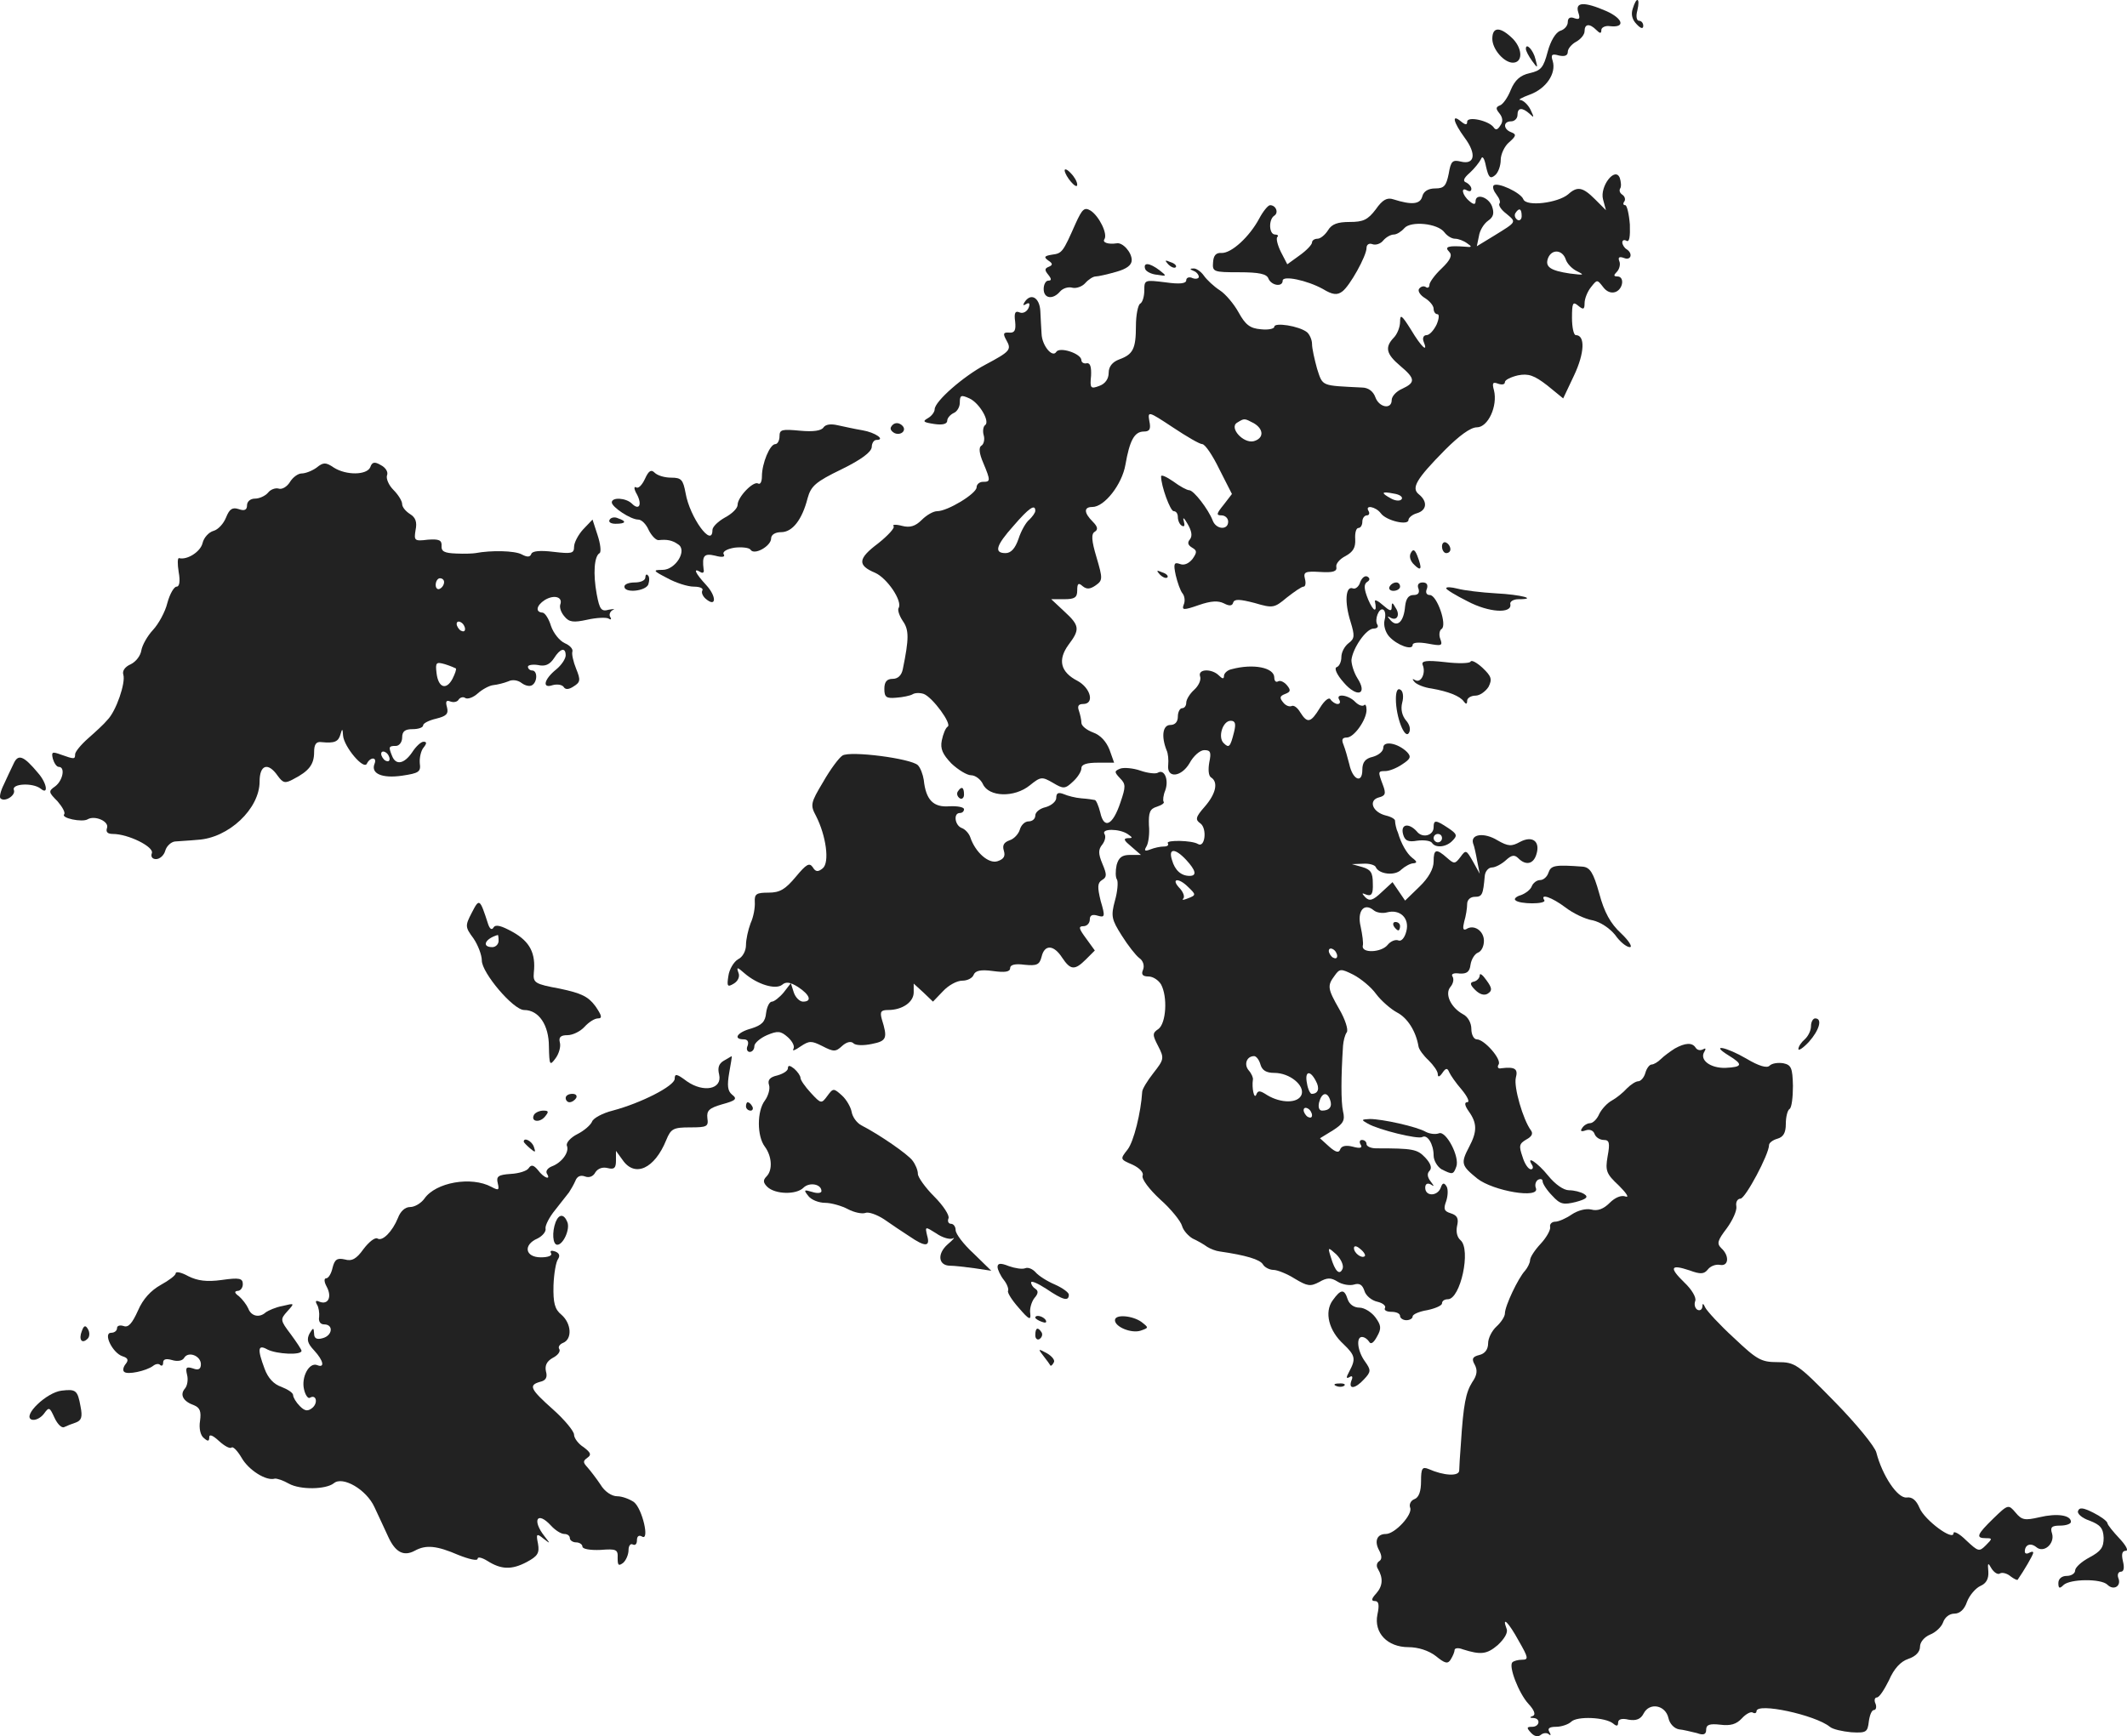 <?xml version="1.0" standalone="no"?>
<!DOCTYPE svg PUBLIC "-//W3C//DTD SVG 20010904//EN"
 "http://www.w3.org/TR/2001/REC-SVG-20010904/DTD/svg10.dtd">
<svg version="1.0" xmlns="http://www.w3.org/2000/svg"
 width="507.282pt" height="414.166pt" viewBox="0 0 507.282 414.166"
 preserveAspectRatio="xMidYMid meet">
<g transform="translate(-766.087,1223.952) scale(0.1,-0.1)"
fill="#222222" stroke="none">
<path d="M11555 12219 c-5 -14 -1 -27 9 -37 10 -11 16 -12 16 -4 0 7 -5 12
-10 12 -6 0 -8 11 -4 25 7 30 -2 34 -11 4z"/>
<path d="M11425 12210 c5 -15 3 -18 -9 -14 -10 4 -16 1 -16 -9 0 -9 -8 -18
-18 -21 -11 -4 -23 -24 -30 -50 -10 -38 -16 -45 -43 -51 -22 -5 -35 -16 -45
-40 -7 -18 -19 -35 -26 -37 -10 -4 -10 -8 -1 -19 8 -10 9 -20 2 -29 -6 -10
-11 -12 -16 -4 -12 16 -63 27 -63 13 0 -8 -4 -8 -15 1 -23 19 -18 -2 9 -39 29
-39 24 -65 -9 -57 -20 5 -24 1 -29 -29 -6 -29 -11 -35 -32 -35 -17 0 -28 -7
-31 -19 -5 -19 -25 -21 -69 -7 -15 5 -26 -1 -42 -24 -19 -25 -30 -30 -62 -30
-29 0 -43 -5 -52 -20 -7 -11 -18 -20 -25 -20 -7 0 -13 -4 -13 -9 0 -5 -13 -19
-30 -31 l-29 -21 -15 29 c-8 16 -12 32 -9 36 4 3 1 6 -5 6 -15 0 -16 36 -2 45
11 7 4 25 -10 25 -5 0 -17 -15 -26 -32 -23 -43 -66 -83 -90 -82 -13 1 -19 -6
-20 -22 -2 -23 1 -24 62 -24 48 0 66 -4 70 -15 7 -17 34 -21 34 -5 0 13 58 1
96 -20 23 -14 34 -15 46 -6 18 13 58 85 58 104 0 8 6 12 14 9 8 -3 20 1 26 9
7 8 18 14 25 14 7 0 18 7 25 15 15 18 80 12 96 -10 6 -8 17 -15 25 -15 8 0 21
-5 29 -11 12 -8 12 -10 -5 -8 -40 3 -50 0 -38 -12 8 -8 4 -19 -18 -40 -16 -15
-29 -33 -29 -39 0 -6 -4 -9 -9 -5 -5 3 -12 1 -16 -5 -3 -5 3 -15 15 -22 11 -7
20 -18 20 -25 0 -7 4 -13 9 -13 5 0 4 -11 -2 -25 -7 -14 -17 -25 -24 -25 -7 0
-10 -7 -7 -15 12 -29 -5 -14 -30 28 -22 35 -26 38 -26 19 0 -13 -7 -30 -15
-38 -22 -23 -18 -39 15 -67 37 -31 37 -40 5 -55 -14 -6 -25 -18 -25 -27 0 -23
-30 -18 -39 7 -5 14 -17 23 -32 23 -98 5 -93 2 -107 45 -6 22 -12 48 -12 59 0
10 -6 23 -12 28 -19 15 -78 24 -78 13 0 -5 -15 -8 -32 -6 -26 2 -37 11 -53 40
-11 20 -31 44 -45 53 -14 9 -31 25 -38 35 -7 10 -19 18 -25 17 -9 0 -9 -2 1
-6 6 -2 12 -9 12 -14 0 -4 -7 -6 -15 -3 -8 4 -15 1 -15 -5 0 -8 -15 -10 -50
-5 -49 6 -50 6 -50 -19 0 -14 -4 -29 -10 -32 -5 -3 -10 -27 -10 -53 0 -55 -7
-68 -40 -80 -16 -6 -25 -17 -25 -32 0 -14 -8 -26 -22 -31 -21 -8 -23 -6 -20
24 1 21 -2 31 -10 30 -7 -2 -13 2 -13 7 0 16 -52 33 -60 20 -9 -15 -34 15 -35
43 -1 12 -2 37 -3 55 -2 32 -23 44 -38 20 -4 -7 -3 -8 4 -4 8 5 10 1 6 -9 -4
-9 -13 -14 -21 -11 -11 5 -14 -1 -11 -22 2 -20 -1 -27 -14 -26 -14 1 -16 -2
-7 -18 13 -23 9 -27 -51 -59 -51 -27 -120 -87 -120 -106 0 -6 -7 -16 -16 -21
-14 -8 -11 -10 15 -14 20 -3 31 0 31 8 0 6 7 14 15 18 8 3 15 14 15 25 0 18 3
19 23 10 24 -11 50 -56 37 -64 -4 -3 -6 -14 -3 -24 3 -10 0 -22 -6 -25 -6 -4
-5 -18 5 -41 18 -43 17 -45 -1 -45 -8 0 -15 -6 -15 -13 0 -15 -69 -57 -94 -57
-9 0 -25 -9 -37 -21 -15 -15 -28 -19 -47 -14 -15 4 -24 3 -20 -1 4 -3 -13 -22
-37 -41 -48 -36 -50 -52 -7 -70 29 -13 66 -68 56 -84 -3 -5 2 -19 10 -31 15
-21 15 -42 0 -115 -3 -15 -12 -23 -24 -23 -14 0 -20 -7 -20 -24 0 -20 5 -23
28 -21 16 1 34 5 39 8 6 4 18 4 27 1 21 -8 68 -72 57 -78 -5 -3 -11 -18 -14
-33 -4 -20 2 -33 23 -55 16 -15 37 -28 47 -28 10 0 23 -10 28 -21 14 -31 75
-33 112 -3 26 21 29 21 55 6 25 -15 29 -15 48 3 11 10 20 24 20 32 0 9 13 13
39 13 l39 0 -11 31 c-8 20 -22 35 -39 41 -16 6 -28 16 -28 23 0 7 -3 20 -6 29
-4 11 -1 16 10 16 28 0 18 38 -13 55 -41 21 -48 50 -22 86 28 37 27 46 -10 80
l-31 29 31 0 c25 0 31 4 31 21 0 17 3 19 13 10 10 -8 18 -7 31 2 17 12 17 16
2 67 -12 40 -13 56 -4 61 8 5 7 12 -5 24 -21 21 -22 35 -1 35 29 0 71 54 79
101 10 57 21 79 44 79 14 0 17 6 13 25 -4 24 -3 24 56 -15 33 -22 64 -40 70
-40 7 0 25 -27 41 -60 l30 -59 -20 -26 c-17 -21 -18 -25 -5 -25 9 0 16 -7 16
-15 0 -21 -29 -19 -37 3 -10 26 -45 72 -56 72 -5 0 -22 9 -38 21 -16 11 -29
17 -29 12 0 -23 22 -83 30 -83 6 0 10 -6 10 -14 0 -8 4 -18 10 -21 6 -3 7 1 4
12 -3 10 1 7 9 -7 10 -17 12 -29 6 -37 -7 -8 -5 -14 5 -20 12 -7 12 -11 1 -27
-9 -11 -20 -16 -30 -12 -14 5 -16 1 -10 -27 4 -17 11 -37 16 -43 5 -6 7 -18 3
-27 -5 -13 -1 -14 36 -1 29 10 46 11 60 4 13 -7 20 -6 22 2 3 9 16 8 51 -1 44
-13 47 -12 77 13 18 14 35 26 40 26 4 0 6 8 3 19 -4 16 1 18 36 16 31 -2 41 1
39 12 -2 7 8 19 22 26 18 10 24 20 23 40 -1 15 2 27 8 27 5 0 9 7 9 15 0 8 5
15 11 15 5 0 7 5 4 10 -10 16 17 11 29 -5 13 -18 66 -30 66 -16 0 5 9 13 20
16 24 7 26 28 5 45 -19 15 -7 36 62 106 34 34 61 54 76 54 27 0 50 51 41 88
-5 18 -3 21 10 16 9 -3 16 -2 16 4 0 5 14 12 31 16 25 5 39 0 70 -24 l38 -31
26 55 c25 53 27 96 4 96 -5 0 -9 19 -9 41 0 36 2 40 15 29 12 -10 15 -9 15 6
0 11 7 28 15 38 15 19 15 19 29 1 8 -11 19 -16 30 -12 18 7 22 37 4 37 -9 0
-9 3 -1 11 6 6 9 18 6 25 -4 10 0 12 11 8 17 -7 22 11 6 21 -5 3 -10 11 -10
16 0 6 5 7 10 4 7 -4 9 10 8 39 -2 25 -7 46 -11 46 -5 0 -6 4 -2 9 3 5 1 12
-5 16 -6 4 -8 10 -5 15 3 4 2 16 -1 25 -11 28 -48 -20 -40 -51 l7 -26 -26 26
c-29 29 -42 32 -64 12 -25 -21 -100 -30 -107 -12 -6 16 -62 42 -71 33 -3 -4 0
-13 7 -22 7 -9 10 -18 7 -21 -3 -4 4 -15 16 -24 25 -21 26 -19 -29 -53 l-41
-25 5 24 c2 14 12 30 22 37 13 9 15 18 9 35 -9 22 -39 31 -39 11 0 -8 -5 -8
-15 1 -17 14 -21 35 -5 25 6 -3 10 -2 10 4 0 5 -6 12 -12 15 -9 3 -7 10 8 23
11 10 23 25 27 33 3 9 8 3 12 -18 6 -26 10 -30 21 -21 8 6 14 23 14 37 0 13 9
33 20 42 17 15 18 19 5 24 -19 7 -20 26 0 26 8 0 15 7 15 15 0 18 11 19 29 3
11 -11 11 -9 2 10 -6 12 -17 22 -24 23 -7 0 4 6 23 13 38 14 63 50 54 80 -5
15 -2 18 15 13 14 -3 21 0 21 9 0 7 9 18 20 24 11 6 20 17 20 25 0 18 12 19
28 3 9 -9 12 -9 12 0 0 6 10 11 21 9 37 -4 31 18 -9 36 -53 23 -75 22 -67 -3z
m-135 -486 c0 -8 -5 -12 -10 -9 -6 4 -8 11 -5 16 9 14 15 11 15 -7z m105 -103
c3 -10 15 -23 28 -29 18 -9 15 -9 -18 -5 -47 7 -60 16 -52 37 9 22 34 20 42
-3z m-744 -391 c24 -14 25 -36 0 -43 -25 -6 -59 32 -40 44 18 11 17 11 40 -1z
m353 -181 c-3 -5 -14 -5 -25 1 -26 14 -24 18 6 12 14 -2 22 -8 19 -13z m-874
-28 c0 -5 -7 -14 -14 -21 -8 -6 -20 -27 -26 -46 -8 -23 -18 -34 -31 -34 -28 0
-23 18 19 65 37 43 52 53 52 36z"/>
<path d="M11220 12147 c0 -25 28 -57 49 -57 23 0 24 31 1 56 -30 30 -50 31
-50 1z"/>
<path d="M11300 12123 c0 -5 7 -18 15 -29 13 -18 14 -18 8 4 -5 22 -23 41 -23
25z"/>
<path d="M10200 11833 c1 -14 30 -48 30 -34 0 7 -7 19 -15 27 -8 9 -15 12 -15
7z"/>
<path d="M10226 11706 c-30 -68 -32 -71 -56 -74 -19 -3 -20 -6 -9 -14 11 -7
11 -11 1 -15 -10 -4 -10 -8 -1 -19 8 -10 8 -14 0 -14 -6 0 -11 -9 -11 -20 0
-23 22 -26 39 -6 7 8 20 12 30 9 9 -2 23 3 30 11 8 9 19 16 25 16 6 0 28 5 49
11 25 7 37 16 37 28 0 19 -22 43 -36 40 -20 -3 -35 2 -29 10 8 13 -13 55 -33
68 -15 9 -20 4 -36 -31z"/>
<path d="M10447 11609 c7 -7 15 -10 18 -7 3 3 -2 9 -12 12 -14 6 -15 5 -6 -5z"/>
<path d="M10392 11598 c2 -6 15 -13 29 -14 23 -4 23 -3 5 11 -24 18 -39 19
-34 3z"/>
<path d="M9625 11220 c-5 -8 -24 -11 -56 -8 -43 4 -49 3 -49 -13 0 -11 -5 -19
-10 -19 -13 0 -32 -46 -32 -77 0 -13 -4 -20 -9 -17 -11 7 -49 -32 -49 -51 0
-8 -13 -21 -30 -30 -16 -9 -30 -22 -30 -30 0 -44 -54 30 -64 88 -6 32 -10 37
-34 37 -16 0 -33 5 -40 12 -8 8 -14 5 -23 -15 -7 -15 -16 -24 -21 -20 -6 3 -5
-5 2 -17 13 -25 5 -39 -12 -22 -14 14 -48 16 -48 3 0 -11 45 -41 63 -41 8 0
19 -11 25 -25 7 -14 18 -25 24 -24 19 2 32 0 46 -10 23 -14 -6 -61 -37 -61
-24 0 -23 -2 12 -20 20 -11 48 -20 63 -20 14 0 23 -4 20 -9 -3 -5 1 -14 8 -20
26 -22 26 6 1 33 -26 28 -32 42 -14 31 6 -4 10 -1 8 6 -4 33 1 39 27 33 18 -5
25 -3 21 3 -4 6 7 13 26 16 17 2 35 0 38 -5 9 -14 49 9 49 27 0 9 10 15 24 15
27 0 50 30 63 81 8 29 19 39 81 69 47 23 71 41 72 53 0 9 5 17 11 17 23 0 -3
18 -33 23 -18 3 -45 9 -59 12 -17 4 -29 2 -34 -5z"/>
<path d="M9786 11221 c-3 -5 1 -11 9 -15 15 -6 29 7 18 18 -9 9 -21 8 -27 -3z"/>
<path d="M8416 11124 c-11 -8 -27 -14 -36 -14 -8 0 -21 -9 -28 -21 -7 -11 -19
-18 -27 -15 -7 2 -19 -2 -25 -10 -7 -8 -21 -14 -31 -14 -11 0 -19 -7 -19 -16
0 -11 -6 -14 -20 -9 -15 5 -22 0 -30 -20 -6 -15 -19 -29 -30 -32 -11 -3 -23
-16 -26 -29 -5 -21 -37 -41 -56 -36 -4 1 -4 -14 -1 -33 4 -22 2 -35 -5 -35 -6
0 -16 -17 -22 -39 -5 -21 -21 -50 -34 -64 -14 -15 -26 -37 -28 -49 -2 -13 -13
-27 -25 -33 -14 -6 -21 -16 -18 -25 6 -19 -17 -87 -38 -108 -8 -10 -29 -29
-46 -44 -17 -15 -31 -32 -31 -38 0 -12 -2 -12 -33 -1 -22 8 -24 7 -20 -10 3
-10 9 -19 14 -19 16 0 10 -32 -8 -46 -17 -12 -17 -14 5 -36 12 -14 19 -27 16
-31 -9 -9 43 -20 56 -12 17 10 52 -5 46 -21 -3 -9 1 -14 14 -14 37 0 99 -31
93 -46 -3 -8 1 -14 10 -14 9 0 19 9 22 20 3 11 14 21 23 22 9 1 34 2 54 4 74
4 148 74 148 139 0 40 20 47 43 14 13 -18 18 -19 38 -8 37 19 49 35 49 64 0
19 5 26 18 24 31 -3 40 1 45 19 4 14 5 14 6 -3 2 -27 50 -84 57 -67 8 16 25
16 18 -1 -9 -23 18 -35 66 -28 40 6 45 9 42 30 -1 13 3 30 9 37 8 10 8 14 0
14 -6 0 -18 -11 -27 -25 -19 -28 -39 -32 -48 -9 -9 22 -8 24 9 24 8 0 15 9 15
20 0 15 7 20 25 20 14 0 25 4 25 9 0 5 14 12 31 16 24 6 30 11 26 27 -4 14 -2
18 8 14 8 -3 17 -1 20 5 4 5 11 7 16 3 6 -3 19 2 29 11 11 10 28 19 37 20 10
1 26 5 36 9 10 5 23 3 32 -4 8 -6 19 -9 25 -5 13 8 13 35 0 35 -5 0 -10 4 -10
9 0 4 11 6 24 4 17 -4 28 1 38 16 15 24 28 27 28 7 0 -8 -10 -23 -22 -33 -30
-24 -35 -47 -9 -38 11 3 22 1 26 -4 4 -7 12 -7 24 1 16 10 17 15 6 42 -7 17
-11 36 -9 41 2 6 -6 15 -18 20 -13 6 -27 24 -33 41 -5 17 -14 31 -20 32 -18 1
-15 17 5 30 23 14 44 7 37 -11 -2 -7 2 -19 10 -28 11 -14 22 -15 54 -8 22 5
45 6 51 3 6 -4 8 -2 4 4 -3 5 0 13 6 16 7 3 3 3 -9 1 -18 -5 -22 0 -29 37 -9
49 -6 91 7 98 4 3 2 22 -5 43 l-12 37 -22 -23 c-12 -13 -22 -32 -22 -42 0 -16
-6 -17 -49 -12 -32 4 -51 2 -53 -5 -3 -8 -10 -8 -23 -1 -17 9 -73 10 -110 3
-5 -1 -26 -2 -46 -1 -28 1 -36 5 -35 18 1 14 -6 17 -33 15 -32 -4 -33 -2 -29
23 4 19 0 30 -13 38 -11 7 -19 17 -19 24 0 7 -9 22 -21 34 -11 11 -18 27 -15
35 3 7 -3 18 -15 24 -15 9 -21 7 -25 -5 -8 -19 -57 -20 -87 -1 -19 13 -25 13
-41 0z m304 -273 c0 -6 -4 -13 -10 -16 -5 -3 -10 1 -10 9 0 9 5 16 10 16 6 0
10 -4 10 -9z m50 -112 c0 -6 -4 -7 -10 -4 -5 3 -10 11 -10 16 0 6 5 7 10 4 6
-3 10 -11 10 -16z m-22 -94 c2 -2 -2 -13 -8 -25 -15 -28 -34 -21 -38 14 -3 25
-1 27 20 21 13 -4 24 -9 26 -10z m-158 -216 c0 -6 -4 -7 -10 -4 -5 3 -10 11
-10 16 0 6 5 7 10 4 6 -3 10 -11 10 -16z"/>
<path d="M9115 11000 c-4 -6 3 -10 14 -10 25 0 27 6 6 13 -8 4 -17 2 -20 -3z"/>
<path d="M11100 10936 c0 -9 5 -16 10 -16 6 0 10 4 10 9 0 6 -4 13 -10 16 -5
3 -10 -1 -10 -9z"/>
<path d="M11026 10921 c-5 -8 -2 -20 8 -29 17 -17 19 -9 7 22 -6 15 -10 16
-15 7z"/>
<path d="M10427 10869 c7 -7 15 -10 18 -7 3 3 -2 9 -12 12 -14 6 -15 5 -6 -5z"/>
<path d="M9200 10862 c0 -7 -11 -12 -25 -12 -14 0 -25 -4 -25 -10 0 -16 50
-11 57 5 3 9 3 19 -1 22 -3 4 -6 1 -6 -5z"/>
<path d="M10905 10851 c-3 -11 -12 -18 -18 -15 -17 6 -20 -33 -5 -80 10 -33
10 -40 -5 -51 -9 -7 -17 -21 -17 -33 0 -11 -5 -22 -11 -24 -7 -2 0 -18 16 -36
32 -38 59 -30 33 10 -8 13 -14 32 -14 43 3 28 35 75 53 75 8 0 12 4 9 9 -8 12
4 42 14 36 5 -3 6 -14 3 -25 -3 -12 2 -29 11 -39 19 -21 56 -34 56 -20 0 6 15
7 37 3 32 -6 35 -5 29 11 -4 10 -2 21 3 24 14 9 -11 81 -28 81 -8 0 -11 6 -7
15 3 9 0 15 -10 15 -10 0 -14 -6 -10 -15 3 -10 -1 -15 -12 -15 -12 0 -18 -9
-20 -27 -3 -36 -18 -51 -34 -34 -9 10 -9 12 -1 7 16 -9 24 7 12 24 -7 13 -9
13 -9 1 0 -11 -5 -9 -21 5 -11 10 -20 14 -19 9 6 -28 -3 -26 -16 4 -10 25 -11
36 -3 42 7 4 8 9 1 13 -6 3 -13 -3 -17 -13z"/>
<path d="M10975 10840 c-3 -5 1 -10 9 -10 9 0 16 5 16 10 0 6 -4 10 -9 10 -6
0 -13 -4 -16 -10z"/>
<path d="M11110 10836 c0 -3 23 -17 51 -31 51 -27 106 -30 102 -7 -2 6 7 12
19 12 48 0 6 11 -53 14 -35 2 -76 7 -91 11 -16 4 -28 5 -28 1z"/>
<path d="M11054 10653 c8 -19 -4 -44 -18 -36 -7 4 -8 3 -1 -5 6 -6 24 -13 40
-15 40 -7 68 -18 77 -31 5 -7 8 -7 8 2 0 6 9 12 20 12 10 0 24 10 31 21 9 18
7 25 -14 45 -14 13 -27 20 -29 15 -2 -4 -29 -5 -61 -1 -45 5 -57 3 -53 -7z"/>
<path d="M10598 10643 c-10 -2 -18 -10 -18 -16 0 -8 -4 -7 -12 1 -17 17 -51
16 -45 -2 3 -8 -3 -22 -14 -32 -10 -9 -19 -23 -19 -31 0 -7 -4 -13 -10 -13 -5
0 -10 -9 -10 -20 0 -13 -7 -20 -18 -20 -18 0 -22 -27 -9 -60 4 -8 5 -24 4 -35
-4 -33 31 -30 51 4 9 17 25 31 35 31 15 0 17 -5 12 -29 -3 -17 -2 -32 4 -36
18 -11 12 -39 -15 -70 -22 -25 -23 -31 -10 -40 16 -12 11 -59 -6 -49 -14 9
-77 10 -72 2 3 -5 -1 -8 -10 -8 -8 0 -22 -3 -32 -7 -13 -5 -15 -3 -9 7 5 8 8
31 6 51 -1 30 2 39 19 44 12 4 19 9 16 12 -2 3 -1 15 4 27 9 25 -2 52 -18 42
-5 -3 -24 -1 -41 5 -17 6 -39 8 -48 5 -15 -6 -15 -8 -1 -23 14 -14 14 -20 1
-58 -18 -54 -39 -65 -48 -24 -4 16 -10 30 -13 30 -4 1 -18 3 -32 4 -14 1 -33
6 -42 10 -13 5 -18 3 -18 -9 0 -8 -11 -18 -25 -22 -14 -3 -25 -12 -25 -20 0
-8 -7 -14 -16 -14 -9 0 -18 -9 -21 -20 -3 -10 -14 -22 -24 -25 -14 -5 -18 -12
-14 -25 4 -13 0 -20 -15 -25 -21 -7 -53 21 -65 57 -3 9 -12 19 -20 22 -17 6
-21 36 -5 36 6 0 10 4 10 9 0 5 -16 8 -35 7 -38 -3 -56 15 -61 63 -2 13 -8 29
-14 35 -16 16 -162 35 -180 23 -8 -5 -29 -33 -46 -63 -30 -50 -31 -55 -17 -81
24 -47 33 -111 16 -125 -11 -9 -17 -9 -24 3 -8 11 -15 7 -40 -23 -25 -30 -38
-38 -65 -38 -29 0 -34 -3 -33 -22 1 -13 -3 -36 -10 -51 -6 -16 -11 -39 -11
-52 0 -14 -8 -29 -19 -34 -10 -6 -21 -24 -23 -40 -4 -25 -2 -27 13 -18 10 6
15 17 11 26 -5 14 -3 14 14 -1 31 -27 74 -40 90 -28 9 8 19 7 38 -5 29 -19 34
-35 12 -35 -8 0 -18 10 -22 22 l-7 22 -17 -22 c-10 -12 -23 -22 -28 -22 -6 0
-12 -12 -14 -27 -2 -21 -10 -29 -35 -37 -34 -9 -45 -26 -18 -26 9 0 12 -6 9
-15 -4 -8 -1 -15 5 -15 6 0 11 6 11 14 0 7 14 19 30 26 26 11 33 10 50 -5 11
-10 17 -22 13 -28 -3 -6 4 -3 17 6 21 14 26 14 52 1 27 -14 32 -14 47 0 11 10
21 12 27 7 5 -6 25 -6 44 -2 36 7 38 14 24 59 -5 18 -2 22 15 22 34 0 61 19
61 42 l0 21 23 -21 23 -22 24 25 c13 14 33 25 46 25 12 0 24 6 27 14 4 10 17
13 46 9 29 -4 41 -2 41 7 0 8 12 11 34 8 30 -3 36 0 41 19 7 30 29 29 49 -2
20 -30 30 -31 57 -4 l21 21 -21 29 c-17 23 -19 29 -6 29 8 0 15 7 15 16 0 10
6 13 19 9 17 -5 18 -2 7 35 -8 33 -8 43 3 50 12 7 12 13 1 39 -10 24 -10 34 0
46 6 8 9 19 5 25 -8 13 35 13 55 0 13 -9 13 -10 0 -10 -11 -1 -8 -6 9 -20 l23
-20 -26 0 c-19 0 -27 -6 -32 -24 -3 -14 -3 -30 1 -35 3 -6 1 -29 -5 -50 -10
-37 -8 -45 16 -83 15 -24 34 -48 42 -54 9 -6 13 -18 9 -28 -5 -11 -1 -16 13
-16 11 0 24 -9 30 -19 16 -30 12 -92 -6 -106 -15 -10 -15 -14 -1 -41 15 -29
14 -32 -11 -64 -15 -19 -27 -39 -27 -45 -3 -49 -20 -119 -35 -138 -18 -23 -18
-23 12 -36 17 -8 27 -19 24 -26 -3 -8 16 -33 42 -57 26 -23 49 -52 52 -63 3
-11 15 -24 25 -30 11 -5 27 -14 35 -20 8 -5 21 -10 30 -11 62 -9 96 -19 103
-31 4 -7 16 -13 25 -13 9 0 32 -9 51 -21 30 -18 37 -19 58 -8 19 11 28 11 44
1 11 -7 29 -10 39 -7 13 4 20 0 25 -15 3 -11 17 -23 31 -26 13 -3 21 -10 18
-15 -3 -5 4 -9 15 -9 12 0 21 -4 21 -10 0 -5 7 -10 15 -10 8 0 15 4 15 9 0 5
16 12 35 15 19 4 35 11 35 16 0 6 6 10 14 10 30 0 56 119 30 141 -8 7 -11 20
-8 34 4 17 1 25 -15 30 -16 5 -18 10 -11 29 4 12 5 28 1 35 -6 10 -10 9 -14
-3 -8 -21 -37 -21 -37 0 0 9 5 12 13 8 9 -6 9 -5 0 7 -8 10 -9 19 -3 25 7 7 3
18 -10 32 -19 20 -29 22 -117 22 -13 0 -23 5 -23 10 0 6 -5 10 -11 10 -5 0 -7
-5 -3 -11 5 -8 -1 -10 -19 -5 -16 4 -27 2 -30 -7 -3 -8 -10 -7 -26 7 l-22 20
31 19 c25 16 29 24 24 45 -5 23 -5 81 0 157 1 11 4 25 9 32 4 6 -4 31 -18 55
-28 49 -29 56 -11 80 12 17 15 17 45 2 17 -9 42 -29 54 -46 12 -16 35 -36 50
-44 25 -13 45 -45 51 -81 1 -7 12 -22 24 -33 12 -12 22 -26 22 -33 0 -8 4 -7
11 3 8 12 12 12 16 2 3 -7 16 -26 30 -42 14 -17 20 -30 13 -30 -7 0 -6 -8 4
-22 20 -28 20 -48 1 -84 -21 -40 -19 -45 19 -76 38 -30 150 -49 140 -23 -3 7
-1 16 5 20 6 3 11 2 11 -4 0 -5 10 -21 23 -34 19 -21 27 -22 56 -15 26 7 31
12 20 19 -8 5 -24 9 -36 9 -13 0 -33 14 -50 35 -25 31 -54 50 -38 25 3 -5 2
-10 -3 -10 -6 0 -15 13 -20 30 -9 26 -8 31 9 41 13 7 17 14 11 22 -19 26 -41
103 -36 125 6 22 -2 27 -35 23 -7 -2 -10 3 -6 9 8 12 -34 60 -52 60 -7 0 -13
11 -13 25 0 14 -8 29 -20 35 -29 16 -44 48 -30 65 7 8 9 19 5 25 -4 6 3 9 17
7 17 -1 24 4 26 21 2 13 10 26 18 29 8 3 14 15 14 28 0 24 -24 40 -42 28 -8
-4 -9 2 -5 18 4 13 7 32 7 42 0 10 8 17 18 17 18 0 20 5 24 50 1 11 9 20 17
20 8 0 23 8 33 17 14 13 21 14 30 5 18 -18 36 -14 43 9 10 31 -9 46 -39 30
-20 -11 -28 -11 -54 4 -31 19 -64 15 -58 -7 3 -7 7 -26 10 -43 l6 -30 -16 29
c-16 28 -17 29 -30 11 -13 -17 -15 -17 -32 -2 -26 23 -32 21 -32 -9 0 -17 -12
-39 -34 -60 l-34 -33 -15 22 -15 22 -26 -24 c-21 -20 -29 -22 -39 -12 -9 10
-9 11 3 6 12 -4 16 2 15 27 0 26 -5 33 -25 39 l-25 7 27 1 c14 1 28 -3 30 -8
7 -17 46 -22 61 -6 9 8 22 15 29 15 9 1 9 4 -3 13 -13 10 -27 35 -34 60 -2 4
-4 10 -5 15 -1 4 -2 10 -2 13 1 4 -9 10 -22 13 -32 8 -42 36 -17 43 16 4 18 9
10 30 -12 32 -12 33 6 33 9 0 27 7 40 16 20 13 22 18 12 29 -22 22 -57 28 -57
11 0 -9 -11 -18 -25 -22 -18 -4 -25 -13 -25 -31 0 -34 -23 -24 -31 13 -4 16
-10 37 -14 47 -5 12 -3 17 8 17 17 0 47 42 47 66 0 10 -3 15 -6 11 -4 -3 -13
0 -21 8 -16 17 -48 21 -38 5 3 -5 2 -10 -4 -10 -5 0 -13 5 -17 11 -3 6 -14 -2
-25 -20 -22 -36 -30 -38 -47 -11 -7 12 -16 18 -21 15 -5 -2 -14 1 -20 9 -9 11
-8 15 5 20 13 5 14 9 4 21 -7 8 -16 12 -21 9 -5 -3 -9 1 -9 9 0 24 -50 34
-102 20z m6 -150 c-9 -36 -12 -39 -25 -26 -14 14 -2 53 17 53 11 0 13 -7 8
-27z m-114 -305 c23 -25 26 -38 8 -38 -20 0 -35 13 -42 38 -9 28 7 29 34 0z
m4 -64 c20 -19 20 -20 -1 -28 -10 -4 -14 -4 -10 0 4 4 0 16 -10 26 -20 22 -1
24 21 2z m475 -61 c31 8 54 -14 46 -45 -4 -16 -12 -25 -19 -22 -7 3 -19 -2
-26 -11 -15 -18 -62 -20 -59 -2 2 6 -1 27 -5 46 -9 37 8 58 31 39 7 -6 22 -8
32 -5z m-119 -104 c0 -6 -4 -7 -10 -4 -5 3 -10 11 -10 16 0 6 5 7 10 4 6 -3
10 -11 10 -16z m-183 -259 c4 -14 14 -20 33 -20 37 0 73 -30 65 -52 -8 -21
-49 -21 -82 -1 -17 11 -22 12 -26 1 -5 -12 -11 16 -8 36 1 4 -3 14 -10 22 -12
14 -5 34 13 34 5 0 12 -9 15 -20z m132 -39 c10 -18 6 -31 -10 -31 -3 0 -9 11
-11 25 -6 29 7 33 21 6z m34 -45 c6 -16 -1 -26 -19 -26 -7 0 -10 8 -7 20 6 23
19 26 26 6z m-43 -37 c0 -6 -4 -7 -10 -4 -5 3 -10 11 -10 16 0 6 5 7 10 4 6
-3 10 -11 10 -16z m126 -336 c-7 -7 -26 7 -26 19 0 6 6 6 15 -2 9 -7 13 -15
11 -17z m-53 -30 c-7 -17 -18 -7 -28 27 -8 25 -7 25 13 7 11 -11 18 -26 15
-34z"/>
<path d="M10985 10030 c3 -5 8 -10 11 -10 2 0 4 5 4 10 0 6 -5 10 -11 10 -5 0
-7 -4 -4 -10z"/>
<path d="M10990 10572 c0 -43 21 -97 31 -81 5 8 2 20 -7 30 -9 11 -13 26 -9
42 4 14 2 28 -4 31 -7 5 -11 -4 -11 -22z"/>
<path d="M7693 10417 c-6 -12 -16 -34 -23 -49 -8 -16 -11 -30 -8 -33 10 -10
37 7 32 20 -6 15 45 18 64 3 19 -16 15 13 -6 37 -35 42 -48 47 -59 22z"/>
<path d="M9945 10351 c-3 -5 -1 -12 5 -16 5 -3 10 1 10 9 0 18 -6 21 -15 7z"/>
<path d="M11080 10266 c0 -20 -27 -27 -40 -10 -19 21 -39 18 -33 -6 4 -16 12
-20 34 -16 16 2 31 0 35 -5 8 -13 34 -11 49 5 12 12 11 16 -10 30 -30 20 -35
20 -35 2z m20 -26 c0 -5 -4 -10 -10 -10 -5 0 -10 5 -10 10 0 6 5 10 10 10 6 0
10 -4 10 -10z"/>
<path d="M11354 10158 c-3 -10 -12 -18 -20 -18 -8 0 -17 -7 -20 -15 -3 -8 -15
-17 -26 -21 -11 -3 -17 -9 -13 -12 9 -10 75 -10 69 0 -11 17 18 7 50 -17 18
-14 47 -28 65 -31 19 -4 41 -19 54 -35 11 -16 27 -29 35 -29 7 0 -2 15 -21 33
-25 23 -40 50 -52 95 -14 50 -22 62 -39 64 -67 5 -76 3 -82 -14z"/>
<path d="M8786 10062 c-16 -31 -16 -34 4 -61 11 -16 20 -40 20 -53 0 -29 75
-118 101 -118 35 0 59 -36 59 -87 1 -45 2 -47 16 -28 8 11 13 28 10 38 -3 12
2 17 18 17 13 0 31 9 41 20 10 11 24 20 32 20 11 0 9 7 -6 29 -17 23 -33 31
-85 42 -60 11 -64 14 -62 38 5 46 -9 74 -50 97 -27 15 -41 19 -46 11 -4 -7 -9
-4 -13 8 -20 62 -21 62 -39 27z m64 -67 c0 -8 -7 -15 -15 -15 -26 0 -18 20 13
29 1 1 2 -6 2 -14z"/>
<path d="M11190 9913 c0 -6 -6 -13 -13 -15 -11 -2 -11 -7 2 -20 11 -11 22 -14
30 -9 11 7 11 13 -3 32 -9 13 -16 18 -16 12z"/>
<path d="M11980 9791 c0 -10 -7 -24 -15 -31 -8 -7 -15 -17 -15 -23 0 -5 11 2
25 17 25 28 33 56 15 56 -5 0 -10 -8 -10 -19z"/>
<path d="M11655 9738 c-11 -7 -26 -18 -33 -25 -7 -7 -17 -13 -22 -13 -5 0 -12
-9 -15 -20 -3 -11 -11 -20 -17 -20 -6 0 -18 -8 -27 -17 -9 -10 -25 -23 -36
-29 -11 -6 -24 -20 -30 -32 -5 -12 -15 -22 -22 -22 -6 0 -15 -5 -19 -12 -5 -7
-2 -9 9 -5 9 3 18 0 21 -9 3 -8 13 -14 22 -14 13 0 15 -7 9 -39 -6 -35 -3 -42
27 -70 18 -18 25 -29 16 -26 -10 4 -25 -2 -38 -15 -15 -15 -29 -20 -44 -16
-13 3 -32 -2 -47 -12 -13 -9 -31 -17 -39 -17 -8 0 -14 -6 -12 -13 1 -7 -9 -25
-23 -40 -14 -15 -25 -32 -25 -39 0 -6 -6 -18 -12 -25 -16 -17 -48 -84 -48
-102 0 -7 -9 -21 -20 -31 -11 -10 -20 -28 -20 -40 0 -15 -8 -25 -21 -28 -16
-4 -19 -9 -11 -23 7 -13 6 -25 -6 -42 -15 -24 -21 -52 -27 -147 -2 -27 -4 -56
-4 -64 -1 -14 -37 -12 -73 4 -15 6 -18 2 -18 -29 0 -24 -5 -39 -16 -43 -8 -3
-13 -12 -10 -20 7 -16 -36 -63 -58 -63 -21 0 -28 -17 -16 -39 7 -13 7 -22 0
-26 -6 -4 -7 -12 -3 -18 13 -22 12 -41 -4 -59 -12 -13 -12 -18 -3 -18 9 0 11
-9 6 -32 -9 -44 24 -78 74 -78 23 0 48 -8 65 -21 22 -18 29 -20 36 -8 5 8 9
18 9 22 0 5 9 6 19 2 44 -14 58 -12 84 10 16 15 25 30 21 39 -12 32 5 15 29
-29 23 -40 24 -45 8 -45 -10 0 -20 -3 -23 -6 -10 -9 15 -74 38 -99 14 -15 18
-26 11 -29 -9 -3 -8 -5 1 -5 18 -1 15 -21 -3 -21 -13 0 -14 -2 -3 -14 8 -9 17
-11 24 -5 6 5 15 5 19 1 5 -4 5 -1 1 6 -5 8 0 12 16 12 13 0 30 6 36 12 14 14
81 11 100 -4 8 -7 12 -7 12 2 0 8 9 11 25 7 18 -3 29 1 36 15 14 27 52 20 59
-11 3 -14 14 -25 25 -27 11 -1 30 -6 43 -9 16 -6 22 -3 22 8 0 12 8 15 34 12
24 -3 38 1 51 15 10 11 22 17 26 14 5 -3 9 -1 9 3 0 22 141 -9 175 -37 7 -6
30 -11 51 -13 36 -2 39 0 42 26 2 15 7 27 12 27 5 0 7 7 4 15 -4 8 -2 15 3 15
6 0 18 19 29 41 12 28 28 45 46 51 18 6 28 17 28 29 0 11 10 23 24 29 13 5 27
18 31 29 4 12 15 21 27 21 13 0 24 10 30 28 6 16 21 33 32 38 14 6 20 17 19
34 -2 22 -1 23 8 7 6 -9 15 -15 20 -11 5 3 17 0 25 -7 8 -6 16 -10 17 -8 14
20 37 59 37 64 0 4 -4 3 -10 0 -5 -3 -10 -2 -10 3 0 16 13 22 27 11 18 -16 45
8 38 32 -5 15 -1 19 19 19 14 0 26 4 26 9 0 16 -33 21 -75 11 -35 -8 -42 -7
-57 11 -17 20 -18 20 -53 -14 -39 -38 -43 -47 -18 -47 16 0 16 -1 0 -17 -16
-16 -18 -15 -47 12 -16 16 -30 23 -30 17 0 -20 -69 31 -81 60 -8 19 -18 27
-31 25 -22 -2 -58 53 -72 107 -3 14 -48 69 -99 121 -89 91 -95 95 -137 95 -39
0 -49 6 -104 58 -34 31 -64 64 -68 72 -5 11 -7 11 -7 2 -1 -7 -6 -10 -12 -7
-6 4 -8 13 -5 21 3 8 -8 27 -26 44 -37 36 -33 44 12 29 27 -10 35 -9 44 2 6 8
19 13 29 11 21 -4 23 22 3 40 -11 11 -9 18 13 47 14 19 25 43 23 53 -2 10 3
18 10 18 12 1 68 106 68 128 0 5 9 12 20 15 14 4 20 14 20 35 0 17 4 33 9 36
5 3 8 28 8 55 -1 43 -4 50 -23 54 -13 2 -27 0 -33 -6 -6 -6 -25 -1 -55 17 -48
28 -88 36 -43 8 36 -22 34 -28 -7 -30 -36 -1 -63 19 -50 39 4 7 3 9 -4 5 -6
-3 -13 -2 -17 4 -8 13 -25 12 -50 -2z"/>
<path d="M9387 9709 c-12 -7 -15 -17 -11 -33 8 -35 -37 -44 -77 -16 -24 18
-29 19 -29 6 0 -17 -80 -58 -148 -76 -24 -6 -46 -18 -49 -26 -3 -8 -19 -22
-35 -30 -16 -8 -28 -21 -25 -28 6 -15 -12 -40 -36 -49 -10 -4 -15 -11 -12 -17
11 -17 -7 -11 -21 8 -10 12 -16 14 -22 5 -4 -7 -24 -13 -43 -14 -30 -2 -35 -6
-31 -22 4 -17 2 -18 -15 -9 -48 26 -133 11 -160 -28 -8 -11 -23 -20 -34 -20
-12 0 -23 -10 -29 -26 -13 -32 -37 -57 -49 -49 -6 3 -20 -8 -33 -25 -17 -24
-28 -30 -45 -25 -18 4 -24 0 -29 -20 -3 -14 -10 -25 -15 -25 -6 0 -5 -9 1 -20
13 -24 4 -44 -17 -36 -9 4 -11 2 -6 -7 4 -6 6 -20 5 -29 -2 -11 3 -18 12 -18
23 0 20 -27 -4 -33 -14 -4 -20 0 -20 11 -1 15 -2 15 -11 0 -7 -14 -5 -23 11
-40 23 -25 26 -43 7 -35 -19 7 -38 -29 -31 -58 3 -14 10 -23 14 -20 15 9 20
-12 6 -24 -11 -9 -18 -8 -30 4 -9 9 -16 21 -16 26 0 6 -13 14 -28 20 -18 6
-32 21 -40 43 -18 48 -16 59 7 46 22 -11 81 -14 81 -3 0 3 -12 21 -26 40 -25
33 -25 35 -8 54 18 20 18 20 -11 13 -17 -3 -34 -11 -40 -15 -15 -14 -35 -10
-42 9 -4 9 -14 22 -22 29 -11 8 -12 12 -3 13 6 0 12 7 12 16 0 14 -8 16 -50
10 -36 -5 -58 -2 -80 9 -16 9 -30 12 -30 7 0 -5 -16 -17 -36 -28 -23 -13 -42
-33 -54 -61 -14 -31 -23 -41 -34 -37 -9 3 -16 1 -16 -5 0 -6 -6 -11 -14 -11
-20 0 3 -48 27 -56 13 -4 15 -9 8 -18 -6 -7 -8 -16 -4 -19 7 -8 53 2 69 14 6
5 14 6 17 2 4 -3 7 -1 7 6 0 8 7 10 21 6 13 -4 25 -2 29 5 10 17 40 5 40 -15
0 -12 -6 -15 -19 -10 -16 5 -18 2 -14 -15 3 -11 1 -26 -5 -33 -13 -15 -4 -31
22 -40 14 -6 17 -15 14 -37 -3 -18 1 -35 9 -41 10 -9 13 -8 13 2 0 8 9 4 23
-9 13 -12 26 -19 30 -16 3 4 14 -7 24 -24 17 -30 59 -56 79 -50 5 1 20 -4 34
-12 27 -15 88 -14 107 1 21 18 78 -15 97 -57 10 -22 25 -53 33 -71 17 -37 37
-47 63 -33 27 15 53 12 104 -10 25 -10 46 -15 46 -9 0 5 10 3 23 -5 33 -21 58
-22 94 -3 26 14 31 21 27 44 -5 24 -3 25 13 12 17 -13 17 -13 3 5 -31 39 -18
62 15 26 10 -11 24 -20 32 -20 7 0 13 -4 13 -10 0 -5 7 -10 15 -10 8 0 15 -5
15 -10 0 -6 19 -9 43 -8 38 3 42 1 41 -19 0 -18 2 -20 13 -12 7 6 13 20 13 31
0 10 5 16 10 13 6 -3 10 1 10 10 0 10 5 13 12 9 19 -12 1 66 -19 82 -10 7 -28
14 -40 14 -13 0 -30 11 -40 28 -10 15 -24 33 -31 41 -11 12 -11 15 0 23 10 7
8 12 -9 25 -13 8 -23 22 -23 30 0 8 -22 35 -50 60 -55 49 -59 58 -31 66 14 3
18 11 14 25 -3 14 2 24 16 32 12 6 19 15 16 21 -4 5 1 12 9 15 22 9 20 46 -4
67 -16 13 -20 28 -19 70 1 28 6 57 11 63 5 8 3 14 -7 18 -9 3 -13 2 -10 -4 4
-6 -7 -10 -24 -10 -38 0 -43 30 -8 45 12 6 21 17 19 24 -1 7 9 27 23 44 14 18
29 37 33 42 4 6 11 18 15 27 4 11 12 15 23 11 10 -4 20 0 25 10 6 9 17 13 29
10 16 -4 20 0 20 18 l0 23 16 -22 c29 -42 76 -21 104 48 11 27 17 30 57 30 40
0 44 2 41 22 -2 18 4 24 35 33 33 9 37 13 24 23 -11 9 -12 22 -7 52 4 22 7 40
6 40 0 0 -9 -5 -19 -11z"/>
<path d="M9540 9691 c0 -6 -11 -13 -25 -17 -18 -4 -24 -11 -20 -23 3 -9 -2
-26 -10 -37 -19 -25 -19 -85 0 -110 17 -23 19 -56 4 -71 -9 -9 -8 -15 2 -25
19 -18 69 -19 86 -2 14 14 43 9 43 -8 0 -5 -10 -6 -22 -2 -20 6 -21 5 -9 -10
7 -9 25 -16 40 -16 14 0 39 -7 54 -15 15 -8 34 -12 42 -9 7 3 27 -4 44 -15 17
-12 44 -30 61 -41 38 -26 50 -25 42 2 -5 22 -5 22 22 5 14 -10 32 -15 39 -12
7 4 1 -3 -12 -14 -26 -23 -22 -51 6 -51 10 0 36 -3 58 -6 l40 -6 -42 41 c-24
22 -43 47 -43 56 0 8 -5 15 -11 15 -6 0 -9 6 -6 13 3 7 -13 31 -34 52 -21 21
-39 46 -39 54 0 9 -6 23 -13 32 -11 15 -79 62 -122 84 -11 6 -21 20 -23 32 -2
11 -12 29 -23 39 -20 18 -21 18 -35 -1 -14 -19 -15 -19 -39 7 -14 15 -25 31
-25 36 0 5 -7 15 -15 22 -10 8 -15 9 -15 1z"/>
<path d="M9010 9620 c0 -5 4 -10 9 -10 6 0 13 5 16 10 3 6 -1 10 -9 10 -9 0
-16 -4 -16 -10z"/>
<path d="M9440 9600 c0 -5 5 -10 11 -10 5 0 7 5 4 10 -3 6 -8 10 -11 10 -2 0
-4 -4 -4 -10z"/>
<path d="M8935 9581 c-10 -17 12 -21 25 -6 10 12 10 15 -3 15 -9 0 -18 -4 -22
-9z"/>
<path d="M10923 9559 c26 -15 120 -38 130 -32 12 7 27 -17 27 -44 0 -12 9 -27
19 -33 26 -13 28 -13 35 6 9 23 -24 86 -41 80 -7 -3 -21 -2 -31 3 -22 13 -105
31 -134 31 -21 -1 -21 -2 -5 -11z"/>
<path d="M8910 9516 c0 -2 7 -9 15 -16 13 -11 14 -10 9 4 -5 14 -24 23 -24 12z"/>
<path d="M8986 9324 c-9 -24 -7 -54 4 -54 14 0 31 37 24 54 -8 20 -20 20 -28
0z"/>
<path d="M10040 9217 c0 -6 7 -21 15 -31 8 -10 12 -22 10 -26 -2 -4 9 -22 26
-41 24 -28 29 -30 27 -13 -2 11 3 28 10 37 9 10 10 17 2 22 -5 3 -10 10 -10
15 0 5 16 -2 36 -15 40 -27 54 -31 54 -14 0 5 -15 16 -33 24 -19 8 -39 21 -46
29 -7 8 -18 13 -25 10 -7 -3 -25 0 -39 5 -20 8 -27 7 -27 -2z"/>
<path d="M10839 9137 c-20 -28 -9 -72 26 -104 28 -27 30 -35 14 -65 -8 -15 -8
-18 0 -14 7 5 9 1 5 -8 -8 -22 9 -20 30 3 17 18 17 22 2 43 -18 25 -21 58 -7
58 6 0 13 -5 17 -11 4 -8 11 -3 19 12 11 19 10 27 -4 46 -9 12 -26 23 -38 23
-13 0 -24 8 -28 20 -8 25 -16 25 -36 -3z"/>
<path d="M10130 9096 c0 -2 7 -7 16 -10 8 -3 12 -2 9 4 -6 10 -25 14 -25 6z"/>
<path d="M10320 9090 c0 -16 39 -32 61 -25 20 7 20 7 2 21 -21 15 -63 19 -63
4z"/>
<path d="M7856 9064 c-8 -20 0 -32 14 -18 5 5 5 15 1 22 -6 11 -10 10 -15 -4z"/>
<path d="M10130 9054 c0 -8 5 -12 10 -9 6 4 8 11 5 16 -9 14 -15 11 -15 -7z"/>
<path d="M10150 9004 c8 -10 15 -20 16 -22 1 -2 5 1 8 7 4 5 -4 15 -16 22 -22
12 -22 11 -8 -7z"/>
<path d="M10848 8933 c7 -3 16 -2 19 1 4 3 -2 6 -13 5 -11 0 -14 -3 -6 -6z"/>
<path d="M7808 8922 c-36 -4 -94 -60 -72 -69 8 -3 21 3 29 13 13 18 14 17 26
-9 7 -15 17 -25 23 -22 6 3 19 8 28 11 13 5 16 13 11 38 -7 39 -11 42 -45 38z"/>
<path d="M12617 8635 c-3 -6 9 -17 27 -23 26 -10 33 -18 34 -41 0 -23 -6 -32
-34 -47 -19 -10 -34 -24 -34 -31 0 -7 -9 -13 -20 -13 -12 0 -20 -7 -20 -17 0
-13 3 -14 12 -5 15 15 90 16 105 1 15 -15 34 -3 26 16 -3 8 0 15 6 15 7 0 9 9
5 25 -4 17 -2 25 7 25 7 0 0 13 -15 29 -15 16 -29 33 -29 37 -1 5 -16 16 -34
25 -24 12 -33 13 -36 4z"/>
</g>
</svg>
